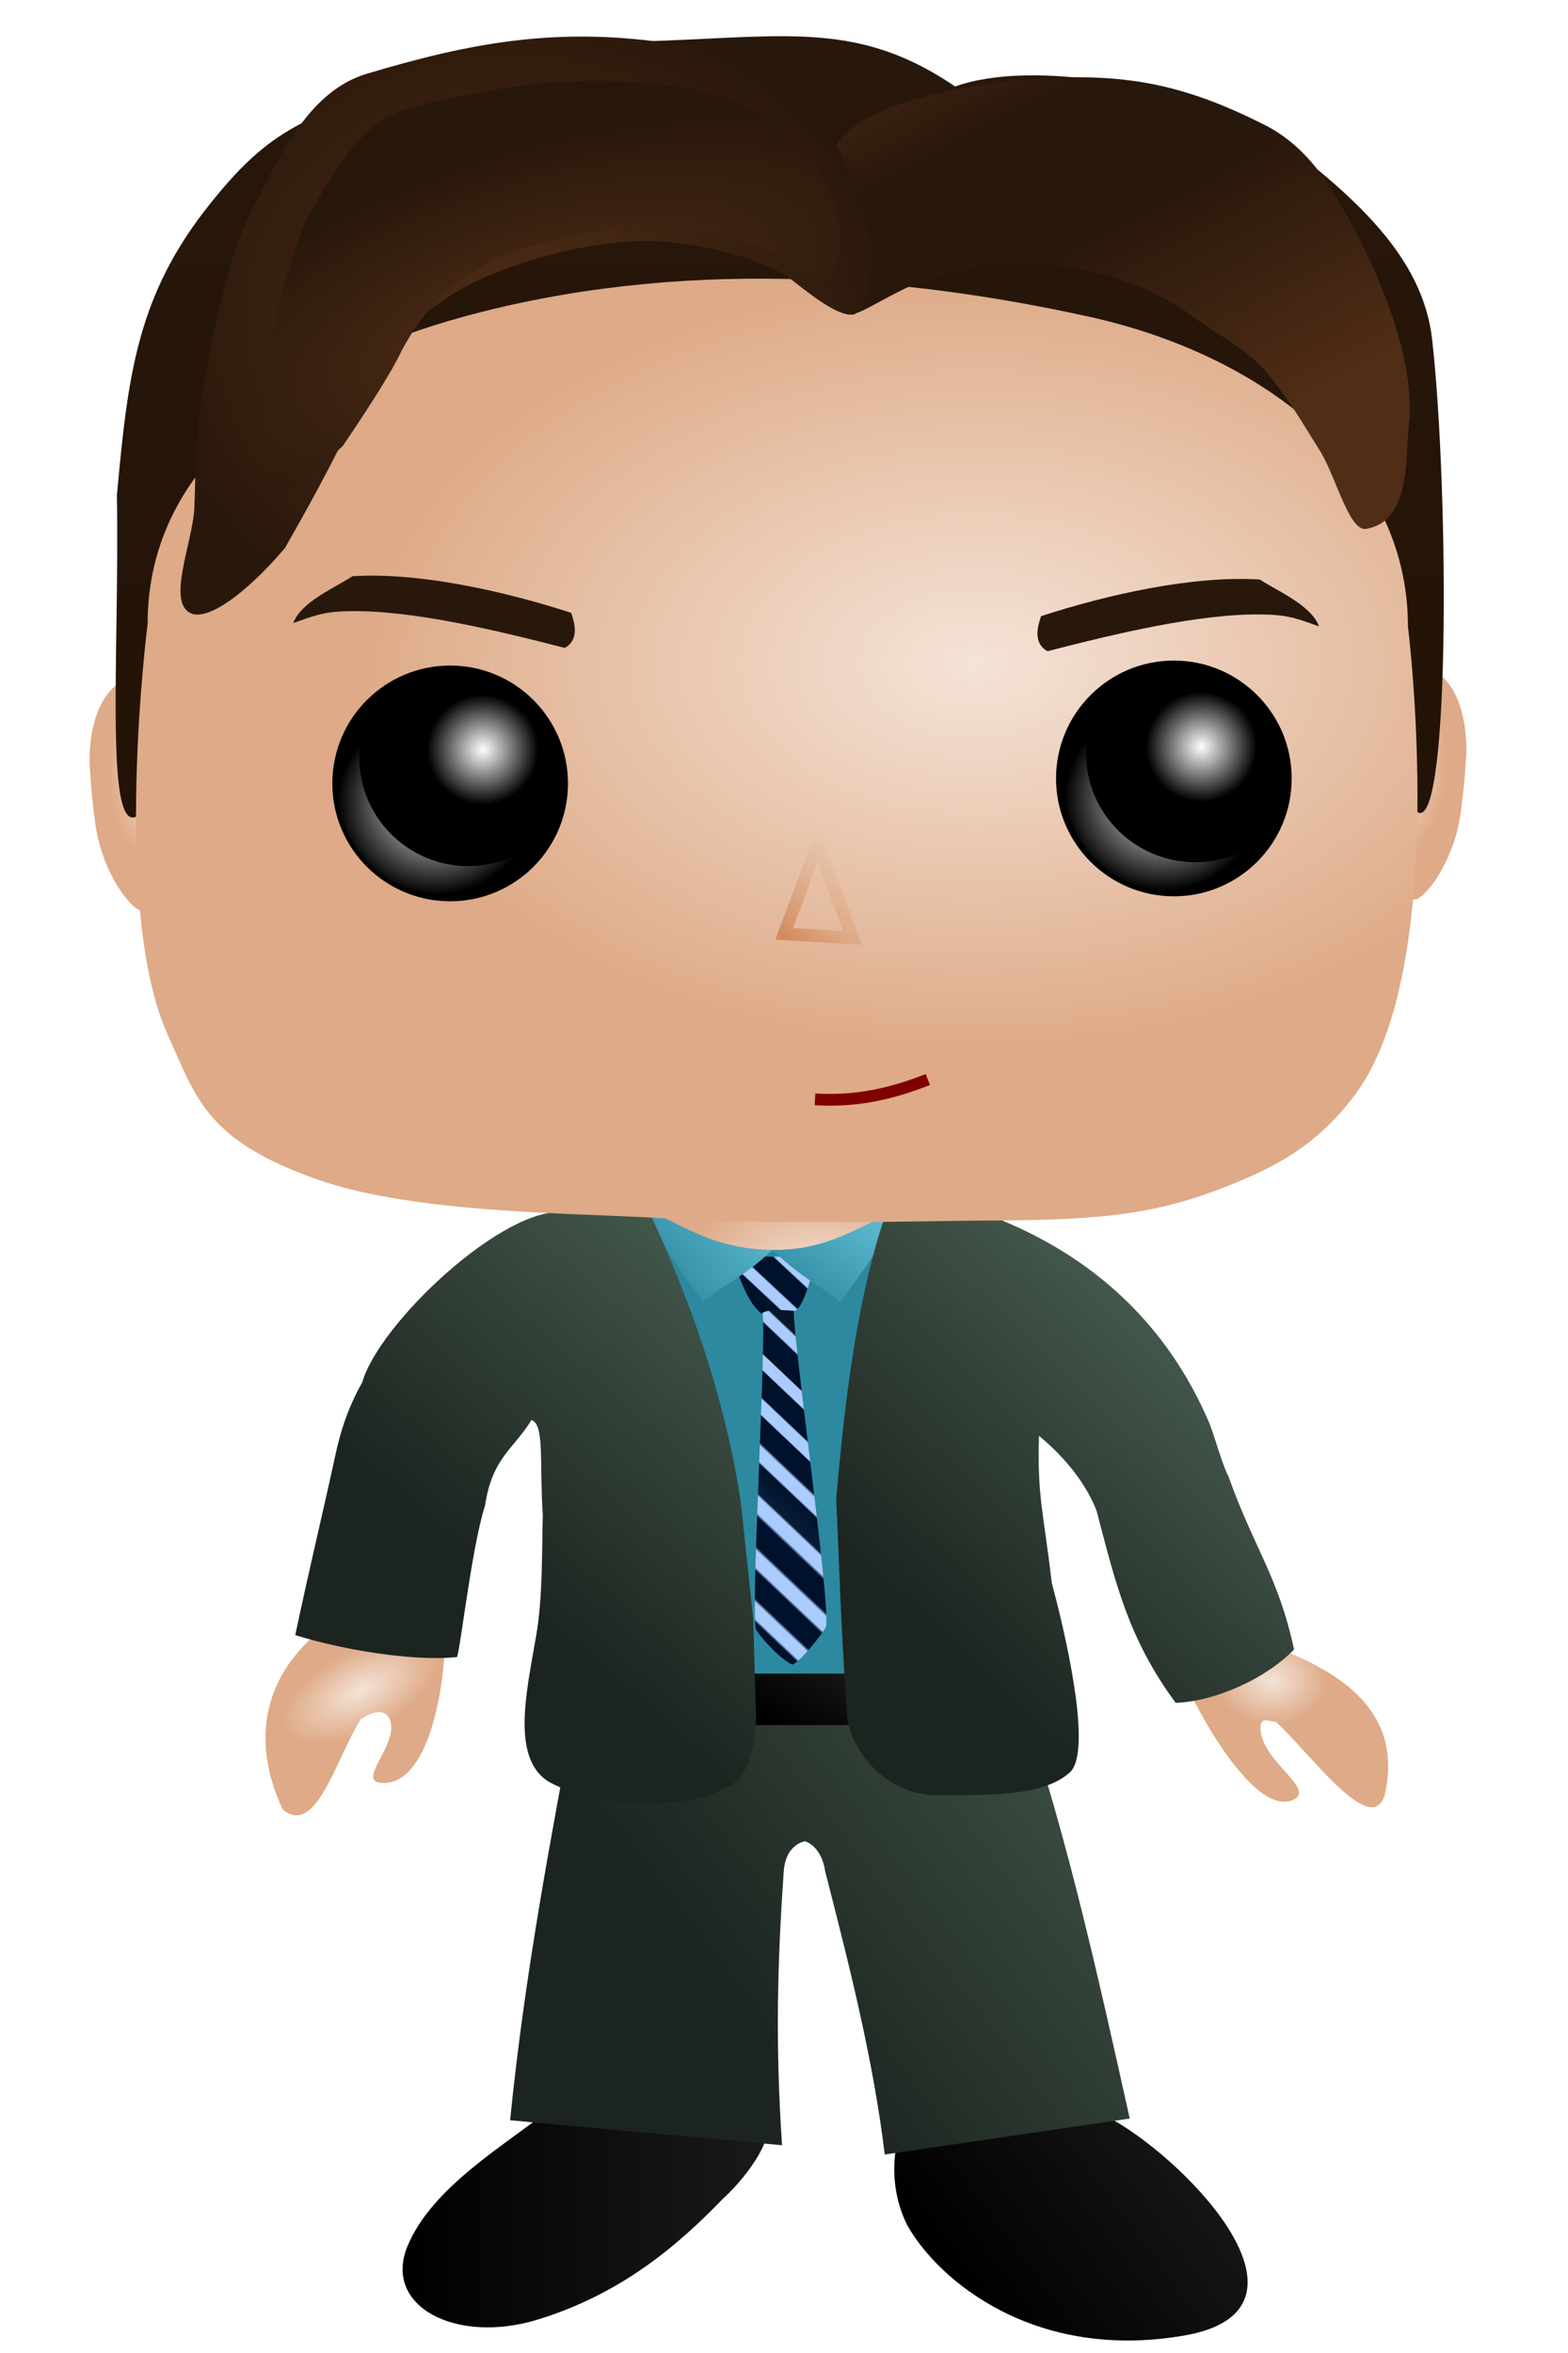 <?xml version="1.0" encoding="UTF-8" standalone="no"?>
<!-- Created with Inkscape (http://www.inkscape.org/) -->

<svg
   xmlns:dc="http://purl.org/dc/elements/1.1/"
   xmlns:cc="http://creativecommons.org/ns#"
   xmlns:rdf="http://www.w3.org/1999/02/22-rdf-syntax-ns#"
   xmlns:svg="http://www.w3.org/2000/svg"
   xmlns="http://www.w3.org/2000/svg"
   xmlns:xlink="http://www.w3.org/1999/xlink"
   xmlns:sodipodi="http://sodipodi.sourceforge.net/DTD/sodipodi-0.dtd"
   xmlns:inkscape="http://www.inkscape.org/namespaces/inkscape"
   width="200"
   height="300"
   id="svg2"
   version="1.1"
   inkscape:version="0.48.5 r10040"
   sodipodi:docname="mulder.svg">
  <defs
     id="defs4">
    <linearGradient
       id="linearGradient4134">
      <stop
         id="stop4136"
         offset="0"
         style="stop-color:#00112b;stop-opacity:1" />
      <stop
         style="stop-color:#00112b;stop-opacity:1"
         offset="0.292"
         id="stop4196" />
      <stop
         style="stop-color:#aaccff;stop-opacity:1"
         offset="0.299"
         id="stop4194" />
      <stop
         style="stop-color:#aaccff;stop-opacity:1"
         offset="0.331"
         id="stop4192" />
      <stop
         style="stop-color:#00112b;stop-opacity:1"
         offset="0.339"
         id="stop4138" />
      <stop
         id="stop4140"
         offset="0.394"
         style="stop-color:#00112b;stop-opacity:1" />
      <stop
         style="stop-color:#aaccff;stop-opacity:1"
         offset="0.401"
         id="stop4142" />
      <stop
         id="stop4144"
         offset="0.435"
         style="stop-color:#aaccff;stop-opacity:1" />
      <stop
         style="stop-color:#00112b;stop-opacity:1"
         offset="0.443"
         id="stop4160" />
      <stop
         id="stop4162"
         offset="0.503"
         style="stop-color:#00112b;stop-opacity:1" />
      <stop
         style="stop-color:#a9cbfe;stop-opacity:1;"
         offset="0.511"
         id="stop4164" />
      <stop
         style="stop-color:#aaccff;stop-opacity:1"
         offset="0.545"
         id="stop4158" />
      <stop
         id="stop4168"
         offset="0.551"
         style="stop-color:#0a1d38;stop-opacity:1;" />
      <stop
         style="stop-color:#00122c;stop-opacity:1;"
         offset="0.611"
         id="stop4170" />
      <stop
         id="stop4172"
         offset="0.616"
         style="stop-color:#aaccff;stop-opacity:1" />
      <stop
         style="stop-color:#aaccff;stop-opacity:1"
         offset="0.648"
         id="stop4174" />
      <stop
         id="stop4176"
         offset="0.655"
         style="stop-color:#00112b;stop-opacity:1;" />
      <stop
         style="stop-color:#00112b;stop-opacity:1;"
         offset="0.709"
         id="stop4178" />
      <stop
         id="stop4180"
         offset="0.712"
         style="stop-color:#aaccff;stop-opacity:1" />
      <stop
         style="stop-color:#aaccff;stop-opacity:1"
         offset="0.743"
         id="stop4182" />
      <stop
         id="stop4184"
         offset="0.747"
         style="stop-color:#00112b;stop-opacity:1;" />
      <stop
         style="stop-color:#00112b;stop-opacity:1;"
         offset="0.8"
         id="stop4186" />
      <stop
         id="stop4188"
         offset="0.803"
         style="stop-color:#aaccff;stop-opacity:1" />
      <stop
         style="stop-color:#aaccff;stop-opacity:1"
         offset="0.833"
         id="stop4190" />
      <stop
         style="stop-color:#00112b;stop-opacity:1"
         offset="0.835"
         id="stop4156" />
      <stop
         style="stop-color:#00112b;stop-opacity:1"
         offset="0.896"
         id="stop4146" />
      <stop
         id="stop4148"
         offset="0.9"
         style="stop-color:#aaccff;stop-opacity:1" />
      <stop
         style="stop-color:#aaccff;stop-opacity:1"
         offset="0.928"
         id="stop4150" />
      <stop
         id="stop4152"
         offset="0.933"
         style="stop-color:#0b1728;stop-opacity:1" />
      <stop
         id="stop4154"
         offset="1"
         style="stop-color:#00112b;stop-opacity:1" />
    </linearGradient>
    <linearGradient
       inkscape:collect="always"
       id="linearGradient4040">
      <stop
         style="stop-color:#00112b;stop-opacity:1"
         offset="0"
         id="stop4042" />
      <stop
         id="stop4050"
         offset="0.218"
         style="stop-color:#00112b;stop-opacity:1" />
      <stop
         style="stop-color:#aaccff;stop-opacity:1"
         offset="0.235"
         id="stop4066" />
      <stop
         id="stop4048"
         offset="0.36"
         style="stop-color:#aaccff;stop-opacity:1" />
      <stop
         style="stop-color:#00112b;stop-opacity:1"
         offset="0.378"
         id="stop4060" />
      <stop
         id="stop4068"
         offset="0.621"
         style="stop-color:#00112b;stop-opacity:1" />
      <stop
         style="stop-color:#aaccff;stop-opacity:1"
         offset="0.637"
         id="stop4070" />
      <stop
         id="stop4072"
         offset="0.767"
         style="stop-color:#aaccff;stop-opacity:1" />
      <stop
         style="stop-color:#0b1728;stop-opacity:1"
         offset="0.786"
         id="stop4074" />
      <stop
         style="stop-color:#00112b;stop-opacity:1"
         offset="1"
         id="stop4044" />
    </linearGradient>
    <linearGradient
       id="linearGradient4032"
       inkscape:collect="always">
      <stop
         id="stop4034"
         offset="0"
         style="stop-color:#5fbcd3;stop-opacity:1" />
      <stop
         id="stop4036"
         offset="1"
         style="stop-color:#2c89a0;stop-opacity:1" />
    </linearGradient>
    <linearGradient
       inkscape:collect="always"
       id="linearGradient4016">
      <stop
         style="stop-color:#000000;stop-opacity:1;"
         offset="0"
         id="stop4018" />
      <stop
         style="stop-color:#1a1a1a;stop-opacity:1"
         offset="1"
         id="stop4020" />
    </linearGradient>
    <linearGradient
       inkscape:collect="always"
       id="linearGradient3991">
      <stop
         style="stop-color:#d38d5f;stop-opacity:1"
         offset="0"
         id="stop3993" />
      <stop
         style="stop-color:#deaa87;stop-opacity:0;"
         offset="1"
         id="stop3995" />
    </linearGradient>
    <linearGradient
       id="linearGradient3975">
      <stop
         style="stop-color:#1c241f;stop-opacity:1"
         offset="0"
         id="stop3977" />
      <stop
         style="stop-color:#536c5d;stop-opacity:1"
         offset="1"
         id="stop3979" />
    </linearGradient>
    <linearGradient
       inkscape:collect="always"
       id="linearGradient4096">
      <stop
         style="stop-color:#502d16;stop-opacity:1"
         offset="0"
         id="stop4098" />
      <stop
         style="stop-color:#28170b;stop-opacity:1"
         offset="1"
         id="stop4100" />
    </linearGradient>
    <linearGradient
       inkscape:collect="always"
       id="linearGradient4088">
      <stop
         style="stop-color:#502d16;stop-opacity:1"
         offset="0"
         id="stop4090" />
      <stop
         style="stop-color:#28170b;stop-opacity:1"
         offset="1"
         id="stop4092" />
    </linearGradient>
    <linearGradient
       inkscape:collect="always"
       id="linearGradient3875">
      <stop
         style="stop-color:#231206;stop-opacity:1"
         offset="0"
         id="stop3877" />
      <stop
         style="stop-color:#28170b;stop-opacity:1"
         offset="1"
         id="stop3879" />
    </linearGradient>
    <linearGradient
       id="linearGradient4101">
      <stop
         id="stop4103"
         offset="0"
         style="stop-color:#ffe6d5;stop-opacity:1" />
      <stop
         style="stop-color:#ffccaa;stop-opacity:1"
         offset="0.278"
         id="stop4105" />
      <stop
         id="stop4107"
         offset="1"
         style="stop-color:#ffb380;stop-opacity:1" />
    </linearGradient>
    <linearGradient
       id="linearGradient4324">
      <stop
         style="stop-color:#f4e3d7;stop-opacity:1"
         offset="0"
         id="stop4326" />
      <stop
         id="stop4368"
         offset="0.624"
         style="stop-color:#deaa87;stop-opacity:1" />
      <stop
         style="stop-color:#deaa87;stop-opacity:1"
         offset="1"
         id="stop4328" />
    </linearGradient>
    <linearGradient
       id="linearGradient3799">
      <stop
         style="stop-color:#ffffff;stop-opacity:1;"
         offset="0"
         id="stop3801" />
      <stop
         style="stop-color:#ffffff;stop-opacity:0;"
         offset="1"
         id="stop3803" />
    </linearGradient>
    <radialGradient
       inkscape:collect="always"
       xlink:href="#linearGradient3799-3"
       id="radialGradient3805-2"
       cx="429.821"
       cy="163.255"
       fx="429.821"
       fy="163.255"
       r="9.464"
       gradientUnits="userSpaceOnUse" />
    <linearGradient
       id="linearGradient3799-3">
      <stop
         style="stop-color:#ffffff;stop-opacity:1;"
         offset="0"
         id="stop3801-1" />
      <stop
         style="stop-color:#ffffff;stop-opacity:0;"
         offset="1"
         id="stop3803-6" />
    </linearGradient>
    <radialGradient
       inkscape:collect="always"
       xlink:href="#linearGradient3799-2"
       id="radialGradient3860-8"
       cx="428.031"
       cy="161.656"
       fx="428.031"
       fy="161.656"
       r="12.531"
       gradientTransform="matrix(1,0,0,0.945,0,8.869)"
       gradientUnits="userSpaceOnUse" />
    <linearGradient
       id="linearGradient3799-2">
      <stop
         style="stop-color:#ffffff;stop-opacity:1;"
         offset="0"
         id="stop3801-7" />
      <stop
         style="stop-color:#ffffff;stop-opacity:0;"
         offset="1"
         id="stop3803-7" />
    </linearGradient>
    <radialGradient
       inkscape:collect="always"
       xlink:href="#linearGradient3906-4"
       id="radialGradient3912-0"
       cx="433.861"
       cy="155.347"
       fx="433.861"
       fy="155.347"
       r="7.324"
       gradientUnits="userSpaceOnUse" />
    <linearGradient
       inkscape:collect="always"
       id="linearGradient3906-4">
      <stop
         style="stop-color:#ffffff;stop-opacity:1;"
         offset="0"
         id="stop3908-9" />
      <stop
         style="stop-color:#ffffff;stop-opacity:0;"
         offset="1"
         id="stop3910-4" />
    </linearGradient>
    <radialGradient
       r="12.531"
       fy="161.656"
       fx="428.031"
       cy="161.656"
       cx="428.031"
       gradientTransform="matrix(1,0,0,0.945,-279.747,701.348)"
       gradientUnits="userSpaceOnUse"
       id="radialGradient3877"
       xlink:href="#linearGradient3799"
       inkscape:collect="always" />
    <radialGradient
       r="7.324"
       fy="155.347"
       fx="433.861"
       cy="155.347"
       cx="433.861"
       gradientUnits="userSpaceOnUse"
       id="radialGradient4039"
       xlink:href="#linearGradient3799"
       inkscape:collect="always" />
    <filter
       inkscape:collect="always"
       id="filter4018-6"
       x="-0.3"
       width="1.6"
       y="-0.3"
       height="1.6"
       style="color-interpolation-filters:sRGB">
      <feGaussianBlur
         inkscape:collect="always"
         stdDeviation="1.831"
         id="feGaussianBlur4020-0" />
    </filter>
    <radialGradient
       inkscape:collect="always"
       xlink:href="#linearGradient3799"
       id="radialGradient3860"
       cx="428.031"
       cy="161.656"
       fx="428.031"
       fy="161.656"
       r="12.531"
       gradientTransform="matrix(1,0,0,0.945,-372.449,701.849)"
       gradientUnits="userSpaceOnUse" />
    <radialGradient
       inkscape:collect="always"
       xlink:href="#linearGradient3799"
       id="radialGradient3912"
       cx="433.861"
       cy="155.347"
       fx="433.861"
       fy="155.347"
       r="7.324"
       gradientUnits="userSpaceOnUse" />
    <filter
       inkscape:collect="always"
       id="filter4018"
       x="-0.3"
       width="1.6"
       y="-0.3"
       height="1.6"
       style="color-interpolation-filters:sRGB">
      <feGaussianBlur
         inkscape:collect="always"
         stdDeviation="1.831"
         id="feGaussianBlur4020" />
    </filter>
    <radialGradient
       inkscape:collect="always"
       xlink:href="#linearGradient4324"
       id="radialGradient4330"
       cx="488.93"
       cy="140.046"
       fx="488.93"
       fy="140.046"
       r="78.569"
       gradientTransform="matrix(1.614,-0.008,0.005,1.018,-665.405,698.308)"
       gradientUnits="userSpaceOnUse" />
    <radialGradient
       inkscape:collect="always"
       xlink:href="#linearGradient4324-8"
       id="radialGradient4330-4"
       cx="488.93"
       cy="140.046"
       fx="488.93"
       fy="140.046"
       r="78.569"
       gradientTransform="matrix(1.614,-0.008,0.005,1.018,-293.069,5.323)"
       gradientUnits="userSpaceOnUse" />
    <linearGradient
       id="linearGradient4324-8">
      <stop
         style="stop-color:#ffe6d5;stop-opacity:1"
         offset="0"
         id="stop4326-8" />
      <stop
         id="stop4368-2"
         offset="0.624"
         style="stop-color:#ffccaa;stop-opacity:1" />
      <stop
         style="stop-color:#ffb380;stop-opacity:1"
         offset="1"
         id="stop4328-4" />
    </linearGradient>
    <radialGradient
       r="78.569"
       fy="138.04"
       fx="468.504"
       cy="138.04"
       cx="468.504"
       gradientTransform="matrix(0.369,-0.008,0.006,0.274,-69.592,881.944)"
       gradientUnits="userSpaceOnUse"
       id="radialGradient4080"
       xlink:href="#linearGradient4324-7-4"
       inkscape:collect="always" />
    <radialGradient
       inkscape:collect="always"
       xlink:href="#linearGradient4324-7-4"
       id="radialGradient4119"
       cx="531.088"
       cy="277.723"
       fx="531.088"
       fy="277.723"
       r="9.849"
       gradientTransform="matrix(1.173,0,0,0.918,-460.751,711.687)"
       gradientUnits="userSpaceOnUse" />
    <linearGradient
       inkscape:collect="always"
       xlink:href="#linearGradient4032"
       id="linearGradient4177"
       x1="80.343"
       y1="938.115"
       x2="116.593"
       y2="938.115"
       gradientUnits="userSpaceOnUse"
       gradientTransform="translate(-372.335,692.985)" />
    <linearGradient
       inkscape:collect="always"
       xlink:href="#linearGradient4171-3"
       id="linearGradient4177-0"
       x1="485.714"
       y1="245.755"
       x2="469.464"
       y2="305.219"
       gradientUnits="userSpaceOnUse" />
    <linearGradient
       inkscape:collect="always"
       id="linearGradient4171-3">
      <stop
         style="stop-color:#536c53;stop-opacity:1;"
         offset="0"
         id="stop4173-6" />
      <stop
         style="stop-color:#37483e;stop-opacity:1"
         offset="1"
         id="stop4175-2" />
    </linearGradient>
    <linearGradient
       gradientTransform="translate(-0.982,26.786)"
       y2="305.219"
       x2="469.464"
       y1="278.255"
       x1="479.286"
       gradientUnits="userSpaceOnUse"
       id="linearGradient4231-5"
       xlink:href="#linearGradient4171-3-8"
       inkscape:collect="always" />
    <linearGradient
       inkscape:collect="always"
       id="linearGradient4171-3-8">
      <stop
         style="stop-color:#536c53;stop-opacity:1;"
         offset="0"
         id="stop4173-6-8" />
      <stop
         style="stop-color:#37483e;stop-opacity:1"
         offset="1"
         id="stop4175-2-1" />
    </linearGradient>
    <radialGradient
       inkscape:collect="always"
       xlink:href="#linearGradient4101-4"
       id="radialGradient4119-1"
       cx="531.088"
       cy="279.116"
       fx="531.088"
       fy="279.116"
       r="9.849"
       gradientTransform="matrix(1,0,0,0.769,0,65.396)"
       gradientUnits="userSpaceOnUse" />
    <linearGradient
       id="linearGradient4101-4">
      <stop
         id="stop4103-9"
         offset="0"
         style="stop-color:#ffe6d5;stop-opacity:1" />
      <stop
         style="stop-color:#ffccaa;stop-opacity:1"
         offset="0.278"
         id="stop4105-8" />
      <stop
         id="stop4107-2"
         offset="1"
         style="stop-color:#ffb380;stop-opacity:1" />
    </linearGradient>
    <radialGradient
       inkscape:collect="always"
       xlink:href="#linearGradient4324-7-4"
       id="radialGradient4339"
       gradientUnits="userSpaceOnUse"
       gradientTransform="matrix(1.473,-0.948,-0.695,-0.578,-542.303,1632.707)"
       cx="531.088"
       cy="279.116"
       fx="531.088"
       fy="279.116"
       r="9.849" />
    <linearGradient
       inkscape:collect="always"
       xlink:href="#linearGradient3875"
       id="linearGradient3881"
       x1="104.744"
       y1="856.205"
       x2="104.116"
       y2="756.2"
       gradientUnits="userSpaceOnUse"
       gradientTransform="matrix(0.888,0,0,1,12.876,0)" />
    <radialGradient
       inkscape:collect="always"
       xlink:href="#linearGradient4324-7"
       id="radialGradient4330-2"
       cx="488.93"
       cy="140.046"
       fx="488.93"
       fy="140.046"
       r="78.569"
       gradientTransform="matrix(1.614,-0.008,0.005,1.018,-665.405,698.308)"
       gradientUnits="userSpaceOnUse" />
    <linearGradient
       id="linearGradient4324-7">
      <stop
         style="stop-color:#f4e3d7;stop-opacity:1"
         offset="0"
         id="stop4326-7" />
      <stop
         id="stop4368-1"
         offset="0.624"
         style="stop-color:#deaa87;stop-opacity:1" />
      <stop
         style="stop-color:#deaa87;stop-opacity:1"
         offset="1"
         id="stop4328-2" />
    </linearGradient>
    <radialGradient
       inkscape:collect="always"
       xlink:href="#linearGradient4324-7-4"
       id="radialGradient3957"
       gradientUnits="userSpaceOnUse"
       gradientTransform="matrix(0.135,-0.002,4.3228424e-4,0.253,-45.631,816.259)"
       cx="488.93"
       cy="140.046"
       fx="488.93"
       fy="140.046"
       r="78.569" />
    <radialGradient
       inkscape:collect="always"
       xlink:href="#linearGradient4324-7-4"
       id="radialGradient3957-0"
       gradientUnits="userSpaceOnUse"
       gradientTransform="matrix(0.135,-0.002,4.3228424e-4,0.253,-45.631,816.259)"
       cx="488.93"
       cy="140.046"
       fx="488.93"
       fy="140.046"
       r="78.569" />
    <linearGradient
       id="linearGradient4324-7-4">
      <stop
         style="stop-color:#f4e3d7;stop-opacity:1"
         offset="0"
         id="stop4326-7-9" />
      <stop
         id="stop4368-1-4"
         offset="0.624"
         style="stop-color:#deaa87;stop-opacity:1" />
      <stop
         style="stop-color:#deaa87;stop-opacity:1"
         offset="1"
         id="stop4328-2-6" />
    </linearGradient>
    <radialGradient
       r="78.569"
       fy="140.046"
       fx="488.93"
       cy="140.046"
       cx="488.93"
       gradientTransform="matrix(-0.135,-0.002,-4.3228424e-4,0.253,244.095,814.895)"
       gradientUnits="userSpaceOnUse"
       id="radialGradient3975"
       xlink:href="#linearGradient4324-7-4"
       inkscape:collect="always" />
    <linearGradient
       inkscape:collect="always"
       xlink:href="#linearGradient4495-6"
       id="linearGradient4388-3"
       x1="449.809"
       y1="131.834"
       x2="383.963"
       y2="29.238"
       gradientUnits="userSpaceOnUse"
       gradientTransform="matrix(0.709,0,0,0.566,-248.291,728.751)" />
    <linearGradient
       id="linearGradient4495-6"
       inkscape:collect="always">
      <stop
         id="stop4497-2"
         offset="0"
         style="stop-color:#502d16;stop-opacity:1" />
      <stop
         style="stop-color:#28170b;stop-opacity:1"
         offset="0.447"
         id="stop4501-4" />
      <stop
         id="stop4503-5"
         offset="0.685"
         style="stop-color:#28170b;stop-opacity:1" />
      <stop
         id="stop4499-8"
         offset="1"
         style="stop-color:#502d16;stop-opacity:1" />
    </linearGradient>
    <linearGradient
       y2="26.715"
       x2="474.93"
       y1="138.142"
       x1="416.73"
       gradientTransform="matrix(-0.561,0,0,0.566,391.974,729.161)"
       gradientUnits="userSpaceOnUse"
       id="linearGradient4013"
       xlink:href="#linearGradient4495-6"
       inkscape:collect="always" />
    <linearGradient
       inkscape:collect="always"
       xlink:href="#linearGradient4495-2"
       id="linearGradient4388-1"
       x1="449.809"
       y1="131.834"
       x2="383.963"
       y2="29.238"
       gradientUnits="userSpaceOnUse"
       gradientTransform="matrix(0.709,0,0,0.566,-248.291,728.751)" />
    <linearGradient
       id="linearGradient4495-2"
       inkscape:collect="always">
      <stop
         id="stop4497-1"
         offset="0"
         style="stop-color:#502d16;stop-opacity:1" />
      <stop
         style="stop-color:#28170b;stop-opacity:1"
         offset="0.447"
         id="stop4501-49" />
      <stop
         id="stop4503-8"
         offset="0.685"
         style="stop-color:#28170b;stop-opacity:1" />
      <stop
         id="stop4499-2"
         offset="1"
         style="stop-color:#502d16;stop-opacity:1" />
    </linearGradient>
    <radialGradient
       inkscape:collect="always"
       xlink:href="#linearGradient4088"
       id="radialGradient4094"
       cx="68.393"
       cy="795.065"
       fx="68.393"
       fy="795.065"
       r="37.421"
       gradientTransform="matrix(1.369,-0.436,0.182,0.572,-169.945,368.512)"
       gradientUnits="userSpaceOnUse" />
    <radialGradient
       inkscape:collect="always"
       xlink:href="#linearGradient4096"
       id="radialGradient4102"
       cx="67.051"
       cy="793.871"
       fx="67.051"
       fy="793.871"
       r="44.029"
       gradientTransform="matrix(-0.175,0.985,-1.136,-0.201,980.3,887.761)"
       gradientUnits="userSpaceOnUse" />
    <linearGradient
       inkscape:collect="always"
       xlink:href="#linearGradient4171-7"
       id="linearGradient4177-1"
       x1="486.429"
       y1="225.755"
       x2="468.75"
       y2="270.219"
       gradientUnits="userSpaceOnUse"
       gradientTransform="translate(-372.335,692.985)" />
    <linearGradient
       inkscape:collect="always"
       id="linearGradient4171-7">
      <stop
         style="stop-color:#afdde9;stop-opacity:1"
         offset="0"
         id="stop4173-4" />
      <stop
         style="stop-color:#37abc8;stop-opacity:1"
         offset="1"
         id="stop4175-0" />
    </linearGradient>
    <linearGradient
       inkscape:collect="always"
       xlink:href="#linearGradient4032"
       id="linearGradient3166"
       gradientUnits="userSpaceOnUse"
       gradientTransform="matrix(0.786,0,0,0.844,-272.661,726.867)"
       x1="472.679"
       y1="213.612"
       x2="456.901"
       y2="228.582" />
    <linearGradient
       inkscape:collect="always"
       xlink:href="#linearGradient4171-7-8"
       id="linearGradient3166-4"
       gradientUnits="userSpaceOnUse"
       gradientTransform="matrix(0.786,0,0,0.844,-272.661,726.867)"
       x1="472.679"
       y1="213.612"
       x2="456.901"
       y2="228.582" />
    <linearGradient
       inkscape:collect="always"
       id="linearGradient4171-7-8">
      <stop
         style="stop-color:#afdde9;stop-opacity:1"
         offset="0"
         id="stop4173-4-8" />
      <stop
         style="stop-color:#37abc8;stop-opacity:1"
         offset="1"
         id="stop4175-0-2" />
    </linearGradient>
    <linearGradient
       y2="229.128"
       x2="464.88"
       y1="213.195"
       x1="454.888"
       gradientTransform="matrix(-0.786,0,0,0.844,469.491,726.957)"
       gradientUnits="userSpaceOnUse"
       id="linearGradient3951"
       xlink:href="#linearGradient4032"
       inkscape:collect="always" />
    <linearGradient
       inkscape:collect="always"
       xlink:href="#linearGradient3975"
       id="linearGradient3972"
       gradientUnits="userSpaceOnUse"
       gradientTransform="matrix(1.662,0,0,1.827,-690.161,-287.609)"
       x1="476.706"
       y1="303.279"
       x2="517.397"
       y2="269.052" />
    <linearGradient
       inkscape:collect="always"
       xlink:href="#linearGradient3975"
       id="linearGradient3981"
       x1="121.556"
       y1="963.529"
       x2="167.837"
       y2="914.789"
       gradientUnits="userSpaceOnUse" />
    <linearGradient
       inkscape:collect="always"
       xlink:href="#linearGradient3975"
       id="linearGradient3989"
       x1="64.089"
       y1="955.512"
       x2="109.731"
       y2="903.012"
       gradientUnits="userSpaceOnUse" />
    <linearGradient
       inkscape:collect="always"
       xlink:href="#linearGradient3991"
       id="linearGradient3997"
       x1="100.737"
       y1="872.286"
       x2="109.698"
       y2="863.826"
       gradientUnits="userSpaceOnUse" />
    <linearGradient
       inkscape:collect="always"
       xlink:href="#linearGradient4016"
       id="linearGradient4014"
       x1="100.005"
       y1="220.45"
       x2="105.687"
       y2="210.096"
       gradientUnits="userSpaceOnUse"
       gradientTransform="matrix(1,0,0,1.083,0,734.033)" />
    <linearGradient
       inkscape:collect="always"
       xlink:href="#linearGradient4016"
       id="linearGradient4022"
       x1="121.137"
       y1="1041.542"
       x2="152.317"
       y2="1018.308"
       gradientUnits="userSpaceOnUse" />
    <linearGradient
       inkscape:collect="always"
       xlink:href="#linearGradient4016"
       id="linearGradient4030"
       x1="51.349"
       y1="1035.295"
       x2="97.884"
       y2="1035.295"
       gradientUnits="userSpaceOnUse" />
    <linearGradient
       inkscape:collect="always"
       xlink:href="#linearGradient4040"
       id="linearGradient4046"
       x1="96.118"
       y1="167.107"
       x2="103.455"
       y2="159.247"
       gradientUnits="userSpaceOnUse" />
    <linearGradient
       inkscape:collect="always"
       xlink:href="#linearGradient4040-3"
       id="linearGradient4046-2"
       x1="96.118"
       y1="167.107"
       x2="103.455"
       y2="159.247"
       gradientUnits="userSpaceOnUse" />
    <linearGradient
       inkscape:collect="always"
       id="linearGradient4040-3">
      <stop
         style="stop-color:#00112b;stop-opacity:1"
         offset="0"
         id="stop4042-8" />
      <stop
         id="stop4050-2"
         offset="0.218"
         style="stop-color:#00112b;stop-opacity:1" />
      <stop
         style="stop-color:#aaccff;stop-opacity:1"
         offset="0.235"
         id="stop4066-6" />
      <stop
         id="stop4048-2"
         offset="0.36"
         style="stop-color:#aaccff;stop-opacity:1" />
      <stop
         style="stop-color:#00112b;stop-opacity:1"
         offset="0.378"
         id="stop4060-7" />
      <stop
         id="stop4068-5"
         offset="0.621"
         style="stop-color:#00112b;stop-opacity:1" />
      <stop
         style="stop-color:#aaccff;stop-opacity:1"
         offset="0.637"
         id="stop4070-7" />
      <stop
         id="stop4072-8"
         offset="0.767"
         style="stop-color:#aaccff;stop-opacity:1" />
      <stop
         style="stop-color:#0b1728;stop-opacity:1"
         offset="0.786"
         id="stop4074-2" />
      <stop
         style="stop-color:#00112b;stop-opacity:1"
         offset="1"
         id="stop4044-7" />
    </linearGradient>
    <linearGradient
       gradientTransform="translate(0.424,759.649)"
       y2="160.067"
       x2="102.634"
       y1="194.16"
       x1="70.296"
       gradientUnits="userSpaceOnUse"
       id="linearGradient4099"
       xlink:href="#linearGradient4134"
       inkscape:collect="always" />
  </defs>
  <sodipodi:namedview
     id="base"
     pagecolor="#ffffff"
     bordercolor="#666666"
     borderopacity="1.0"
     inkscape:pageopacity="0.0"
     inkscape:pageshadow="2"
     inkscape:zoom="5.6568543"
     inkscape:cx="-66.114029"
     inkscape:cy="109.31035"
     inkscape:document-units="px"
     inkscape:current-layer="layer3"
     showgrid="false"
     inkscape:snap-bbox="true"
     inkscape:window-width="1366"
     inkscape:window-height="716"
     inkscape:window-x="-8"
     inkscape:window-y="-8"
     inkscape:window-maximized="1"
     inkscape:showpageshadow="false" />
  <g
     inkscape:groupmode="layer"
     id="layer4"
     inkscape:label="BackBase"
     style="display:inline"
     transform="translate(0,-752.362)">
    <path
       style="fill:url(#radialGradient3957);fill-opacity:1;display:inline"
       d="m 14.768,839.751 c 5.631,-3.528 8.93,-3.905 9.02,3.779 0,0 0.159,17.429 -0.857,21.479 -1.138,4.663 -2.971,3.726 -5.297,3.324 -2.08,-1.291 -4.719,-5.902 -5.413,-10.513 -0.601,-3.959 -0.803,-8.346 -0.803,-8.346 0,-5.288 1.64,-8.324 3.349,-9.723 z"
       id="rect2997-6"
       inkscape:connector-curvature="0"
       sodipodi:nodetypes="cccccsc" />
    <path
       style="fill:url(#radialGradient3975);fill-opacity:1;display:inline"
       d="m 183.697,838.386 c -5.631,-3.528 -8.93,-3.905 -9.02,3.779 0,0 -0.159,17.429 0.857,21.479 1.138,4.663 2.971,3.726 5.297,3.324 2.08,-1.291 4.719,-5.902 5.413,-10.513 0.601,-3.959 0.803,-8.346 0.803,-8.346 0,-5.288 -1.64,-8.324 -3.349,-9.723 z"
       id="rect2997-6-0"
       inkscape:connector-curvature="0"
       sodipodi:nodetypes="cccccsc" />
    <path
       style="fill:url(#linearGradient3881);fill-opacity:1;stroke:none"
       d="m 14.909,815.52 c 1.402,-15.119 2.467,-25.509 12.023,-37.347 6.578,-8.149 11.272,-11.397 25.885,-14.971 3.487,-0.853 14.504,-4.999 31.333,-5.637 16.746,-0.635 25.689,-2.319 37.678,5.823 10.3,-3.661 29.186,0.334 39.486,5.384 11.689,8.59 20.184,16.423 21.359,26.886 2.185,19.46 2.337,64.99 -2.188,59.975 -34.787,0.277 -119.477,0.812 -162.474,0.384 -4.872,4.681 -2.734,-20.115 -3.101,-40.497 z"
       id="rect3496"
       inkscape:connector-curvature="0"
       sodipodi:nodetypes="csssccsccc" />
  </g>
  <g
     inkscape:groupmode="layer"
     id="layer7"
     inkscape:label="NeckLimbs"
     style="display:inline"
     transform="translate(0,-752.362)">
    <path
       style="fill:url(#radialGradient4080);fill-opacity:1;display:inline"
       d="m 75.478,905.194 c 14.926,0.003 47.809,1.122 47.73,1.01 0.054,-0.034 -12.882,11.94 -23.921,24.906 0.536,0.392 -13.573,-15.794 -23.809,-25.916 z"
       id="rect2997-5"
       inkscape:connector-curvature="0"
       sodipodi:nodetypes="cccc" />
    <path
       style="fill:url(#radialGradient4119);fill-opacity:1;stroke:none"
       d="m 151.142,966.8 c 2.711,6.03 9.551,17.398 13.991,14.936 2.473,-1.372 -4.081,-4.891 -4.337,-8.737 -0.124,-1.861 0.803,-1.214 1.954,-1.105 4.575,4.247 12.081,14.763 13.856,9.39 2.644,-11.389 -6.718,-16.322 -15.397,-19.447 z"
       id="path4109"
       inkscape:connector-curvature="0"
       sodipodi:nodetypes="csscccc" />
    <path
       style="fill:url(#linearGradient4030);fill-opacity:1;stroke:none"
       d="m 69.839,1021.495 c -5.132,4.211 -14.73,9.629 -17.871,17.268 -3.142,7.639 6.185,12.567 16.701,9.314 10.516,-3.253 17.669,-9.307 23.527,-15.367 3.516,-3.199 6.931,-8.444 5.245,-9.874 z"
       id="path4121"
       inkscape:connector-curvature="0"
       sodipodi:nodetypes="czzccc" />
    <path
       style="fill:url(#linearGradient4022);fill-opacity:1;stroke:none"
       d="m 141.966,1022.635 c 10.177,5.813 27.454,24.316 9.085,27.499 -19.037,3.299 -31.298,-6.958 -35.295,-13.999 -2.635,-5.159 -1.814,-11.044 -0.09,-13.924 z"
       id="path4121-0"
       inkscape:connector-curvature="0"
       sodipodi:nodetypes="csccc" />
    <path
       style="fill:url(#radialGradient4339);fill-opacity:1;stroke:none;display:inline"
       d="m 56.718,962.844 c -0.267,5.551 -2.238,17.274 -8.099,16.824 -3.265,-0.251 2.483,-5.102 1.066,-8.16 -0.685,-1.479 -2.471,-0.779 -3.688,0.072 -3.057,4.783 -5.653,15.07 -9.927,11.496 -4.067,-8.691 -2.445,-16.61 4.272,-22.404 z"
       id="path4109-4"
       inkscape:connector-curvature="0"
       sodipodi:nodetypes="csscccc" />
  </g>
  <g
     inkscape:groupmode="layer"
     id="layer9"
     inkscape:label="Suit"
     transform="translate(0,-752.362)"
     style="display:inline">
    <path
       style="fill:url(#linearGradient3972);fill-opacity:1;stroke:none"
       d="m 130.576,217.893 -27.683,-0.973 c -10.452,-0.113 -19.512,0.566 -29.451,0.335 -3.2,17.182 -6.486,34.257 -8.379,53.071 l 34.687,3.184 c -0.866,-12.847 -0.587,-23.212 0.201,-34.735 0.161,-3.194 2.094,-3.898 2.706,-4.024 1.301,0.395 2.334,1.931 2.578,3.773 3.09,12.056 6.168,24.113 7.614,36.169 l 31.25,-4.585 c -3.97,-17.835 -7.912,-35.692 -13.522,-52.214 z"
       transform="translate(0,752.362)"
       id="path4169-4"
       inkscape:connector-curvature="0"
       sodipodi:nodetypes="ccccccccccc" />
    <path
       style="fill:url(#linearGradient4177);fill-opacity:1;stroke:none"
       d="m 116.593,905.169 -5.536,65.536 -16.429,0.536 -14.286,-66.25 c 12.284,8.628 23.598,9.319 36.25,0.179 z"
       id="path4169"
       inkscape:connector-curvature="0"
       sodipodi:nodetypes="ccccc" />
    <rect
       style="fill:url(#linearGradient4014);fill-opacity:1;stroke:none"
       id="rect4005"
       width="15.405"
       height="6.566"
       x="94.702"
       y="965.742" />
    <path
       style="fill:url(#linearGradient4099);fill-opacity:1;stroke:none;display:inline"
       d="m 97.236,919.513 c 1.009,-0.667 2.97,-0.503 4.022,-0.316 -0.325,2.546 4.759,37.965 4.098,40.583 -0.28,0.659 -3.243,4.455 -4.268,4.798 -1.127,-0.316 -4.012,-3.263 -4.681,-4.525 -0.666,-3.034 1.445,-37.884 0.829,-40.54 z"
       id="path4038-8"
       inkscape:connector-curvature="0"
       sodipodi:nodetypes="ccccccc" />
    <path
       style="fill:url(#linearGradient4046);stroke:none;stroke-width:1px;stroke-linecap:butt;stroke-linejoin:miter;stroke-opacity:1;fill-opacity:1"
       d="m 93.214,159.643 c 5.947,1.188 8.599,0.286 11.346,-0.126 -1.043,2.546 -1.762,6.714 -3.131,7.626 -2.762,-0.262 -3.871,-0.052 -4.286,0.357 -1.732,-1.351 -2.859,-4.519 -3.929,-7.857 z"
       id="path4038"
       inkscape:connector-curvature="0"
       transform="translate(0,752.362)"
       sodipodi:nodetypes="ccccc" />
    <path
       style="fill:url(#linearGradient3951);fill-opacity:1;stroke:none"
       d="m 98.531,911.724 c 3.28,3.205 6.284,4.76 8.626,6.621 2.917,-3.876 5.215,-6.88 7.084,-11.607 -4.955,2.161 -8.926,5.084 -15.71,4.987 z"
       id="path4169-9-4"
       inkscape:connector-curvature="0"
       sodipodi:nodetypes="cccc" />
    <path
       style="fill:url(#linearGradient3166);fill-opacity:1;stroke:none"
       d="m 98.51,911.716 c -3.28,3.205 -6.494,4.678 -8.836,6.539 -2.917,-3.876 -5.215,-6.88 -7.084,-11.607 4.955,2.161 9.136,5.166 15.921,5.068 z"
       id="path4169-9"
       inkscape:connector-curvature="0"
       sodipodi:nodetypes="cccc" />
  </g>
  <g
     inkscape:groupmode="layer"
     id="layer8"
     inkscape:label="Coat"
     style="display:inline"
     transform="translate(0,-752.362)"
     sodipodi:insensitive="true">
    <path
       style="fill:url(#linearGradient3989);fill-opacity:1;stroke:none"
       d="m 82.486,906.163 -10.293,0.776 c -7.75,-1.097 -23.87,14.174 -25.977,21.644 -1.933,3.421 -2.835,6.528 -3.412,9.184 -1.731,7.969 -3.298,14.324 -5.143,23.07 5.724,1.784 14.84,3.385 20.564,2.8 0.335,0.6 1.812,-13.583 3.64,-19.319 0.932,-6.153 3.633,-7.157 5.931,-10.911 1.684,0.606 0.993,5.315 1.436,12.063 -0.12,4.346 0.008,10.582 -0.831,15.367 -1.182,7.019 -3.456,16.164 2.028,18.929 5.556,2.817 17.026,3.884 22.967,0.088 3.051,-1.95 3.145,-8.19 2.979,-10.447 L 96.075,958.786 94.476,943.763 C 92.386,930.157 87.927,917.758 82.486,906.163 z"
       id="path4162"
       inkscape:connector-curvature="0"
       sodipodi:nodetypes="cccscccccccscccc" />
    <path
       style="fill:url(#linearGradient3981);fill-opacity:1;stroke:none"
       d="m 113.043,906.921 11.815,-0.087 c 9.674,3.425 22.428,10.607 29.405,27.001 0.512,1.204 1.733,5.552 2.406,6.704 3.332,9.34 6.379,12.787 8.39,22.126 -3.481,3.613 -9.882,6.597 -15.096,6.806 -6.055,-8.188 -7.697,-15.359 -10.086,-24.463 -0.783,-2.058 -2.724,-5.745 -7.354,-9.585 -0.212,7.842 0.495,9.152 1.64,18.801 1.634,6.03 5.287,21.443 2.286,24.123 -3.31,2.956 -9.661,2.906 -16.904,2.898 -6.899,-0.008 -11.01,-6.06 -11.483,-9.813 -0.918,-13.576 -0.983,-19.462 -1.405,-27.861 1.123,-13.199 2.764,-26.131 6.387,-36.651 z"
       id="path4164"
       inkscape:connector-curvature="0"
       sodipodi:nodetypes="ccsccccccssccc" />
  </g>
  <g
     inkscape:label="Head"
     inkscape:groupmode="layer"
     id="layer1"
     style="display:inline"
     transform="translate(0,-752.362)">
    <path
       style="fill:url(#radialGradient4330);fill-opacity:1"
       d="m 59,792.773 c 27.438,-7.53 55.666,-5.401 80.055,0 20.763,4.598 40.529,18.191 40.529,39.457 0,0 5.447,43.397 -6.735,59.684 -4.903,6.555 -10.149,9.226 -16.387,11.707 -9.943,3.953 -17.375,4.297 -31.801,4.371 -5.128,0.026 -26.357,0.578 -39.705,-0.283 -11.522,-0.743 -31.851,-0.527 -44.48,-4.969 -14.255,-5.014 -15.45,-10.426 -19.105,-18.503 -7.204,-15.921 -2.541,-52.363 -2.541,-52.363 0,-21.266 19.664,-33.472 40.172,-39.1 z"
       id="rect2997"
       inkscape:connector-curvature="0"
       sodipodi:nodetypes="ssssasssass" />
    <circle
       style="fill:#000000"
       id="path3001"
       transform="matrix(1.044,0,0,1.044,-383.668,703.246)"
       cx="422.496"
       cy="142.72"
       r="14.395"
       d="m 436.891,142.72 c 0,7.95 -6.445,14.395 -14.395,14.395 -7.95,0 -14.395,-6.445 -14.395,-14.395 0,-7.95 6.445,-14.395 14.395,-14.395 7.95,0 14.395,6.445 14.395,14.395 z"
       sodipodi:cx="422.49631"
       sodipodi:cy="142.71982"
       sodipodi:rx="14.394673"
       sodipodi:ry="14.394673" />
    <circle
       style="fill:#000000;display:inline"
       id="path3001-1"
       transform="matrix(1.044,0,0,1.044,-291.359,702.612)"
       cx="422.496"
       cy="142.72"
       r="14.395"
       d="m 436.891,142.72 c 0,7.95 -6.445,14.395 -14.395,14.395 -7.95,0 -14.395,-6.445 -14.395,-14.395 0,-7.95 6.445,-14.395 14.395,-14.395 7.95,0 14.395,6.445 14.395,14.395 z"
       sodipodi:cx="422.49631"
       sodipodi:cy="142.71982"
       sodipodi:rx="14.394673"
       sodipodi:ry="14.394673" />
    <path
       style="fill:none;stroke:url(#linearGradient3997);stroke-width:1.6;stroke-linecap:butt;stroke-linejoin:miter;stroke-miterlimit:4;stroke-opacity:1;stroke-dasharray:none"
       d="m 104.308,859.99 -4.286,11.429 8.75,0.536 z"
       id="path3027"
       inkscape:connector-curvature="0"
       sodipodi:nodetypes="cccc" />
    <path
       style="fill:none;stroke:#800000;stroke-width:1.5;stroke-linecap:butt;stroke-linejoin:miter;stroke-miterlimit:4;stroke-opacity:1;stroke-dasharray:none"
       d="m 103.952,892.526 c 5.588,0.343 10.144,-0.862 14.395,-2.526 l 0,0"
       id="path3502"
       inkscape:connector-curvature="0"
       sodipodi:nodetypes="ccc" />
    <path
       style="fill:#28170b;stroke:none"
       d="m 132.792,78.555 c -0.362,1.094 -1.148,3.377 0.816,4.472 8.519,-2.19 19.454,-4.849 27.501,-4.681 3.356,0.036 4.637,0.646 7.14,1.513 -1.07,-2.728 -5.095,-4.374 -7.556,-5.969 -8.502,-0.543 -19.4,1.906 -27.902,4.666 z"
       id="path3105"
       inkscape:connector-curvature="0"
       transform="translate(0,752.362)"
       sodipodi:nodetypes="cccccc" />
    <path
       style="fill:#28170b;stroke:none;display:inline"
       d="m 72.854,830.497 c 0.362,1.094 1.148,3.377 -0.816,4.472 -8.519,-2.19 -19.454,-4.849 -27.501,-4.681 -3.356,0.036 -4.637,0.646 -7.14,1.513 1.07,-2.728 5.095,-4.374 7.556,-5.969 8.502,-0.543 19.4,1.906 27.902,4.666 z"
       id="path3105-5"
       inkscape:connector-curvature="0"
       sodipodi:nodetypes="cccccc" />
  </g>
  <g
     inkscape:groupmode="layer"
     id="layer5"
     inkscape:label="FrontBase1"
     style="display:inline"
     transform="translate(0,-752.362)">
    <path
       style="fill:url(#linearGradient4013);fill-opacity:1;fill-rule:evenodd;stroke:none;display:inline"
       d="m 108.692,792.435 c -2.157,-4.75 -1.98,-11.107 -2.865,-18.022 -1.079,-8.438 17.27,-11.281 25.61,-11.945 12.12,-0.965 19.795,0.754 29.769,5.768 6.011,3.022 8.886,8.461 11.776,13.761 4.03,7.697 7.483,17.268 6.736,24.324 -0.491,3.943 0.395,12.418 -5.398,13.461 -2.222,0.526 -3.921,-6.741 -6.012,-10.031 -2.025,-3.185 -3.286,-5.558 -6.323,-9.392 -2.963,-3.74 -6.827,-5.221 -11.339,-8.739 -5.459,-3.226 -10.802,-4.907 -16.602,-5.563 -4.675,-0.529 -8.927,0.166 -14.046,1.381 -4.639,1.101 -9.509,4.728 -11.304,4.996 z"
       id="path3500-8"
       inkscape:connector-curvature="0"
       sodipodi:nodetypes="cssscccascascc" />
    <path
       style="fill:url(#radialGradient4102);fill-opacity:1;fill-rule:evenodd;stroke:none"
       d="m 109.084,792.395 c 4.059,-4.603 1.284,-15.528 -2.611,-21.675 -4.259,-6.721 -11.278,-11.281 -20.21,-12.702 -15.044,-2.394 -26.298,-0.187 -39.482,3.748 -7.586,2.264 -11.306,10.938 -14.862,17.802 -3.624,6.995 -6.082,22.839 -6.082,22.839 -0.994,6.324 -0.85,9.748 -1.044,14.635 -0.181,4.541 -3.818,12.591 -0.112,13.635 2.805,0.526 7.965,-4.058 11.677,-8.467 4.246,-7.419 7.397,-13.448 8.634,-16.524 1.095,-2.727 5.298,-11.108 10.992,-14.626 5.312,-4.119 16.747,-7.731 25.717,-7.953 6.635,-0.164 15.846,2.226 19.289,4.935 2.543,2.001 6.322,4.998 8.095,4.356 z"
       id="path3500"
       inkscape:connector-curvature="0"
       sodipodi:nodetypes="cassacaccccasc" />
    <path
       style="fill:url(#radialGradient4094);fill-opacity:1;fill-rule:evenodd;stroke:none;display:inline"
       d="m 105.547,787.915 c 3.45,-3.287 1.091,-11.088 -2.219,-15.477 -3.62,-4.799 -9.585,-8.055 -17.177,-9.07 -12.786,-1.709 -22.352,-0.134 -33.558,2.676 -6.448,1.617 -9.61,7.81 -12.632,12.712 -3.08,4.995 -5.169,16.308 -5.169,16.308 -0.845,4.516 -0.723,6.961 -0.888,10.45 -0.153,3.243 -3.245,8.991 -0.095,9.736 2.384,0.375 6.77,-2.898 9.924,-6.046 3.609,-5.298 6.287,-9.603 7.338,-11.799 0.931,-1.947 4.503,-7.932 9.342,-10.444 4.515,-2.941 14.234,-5.521 21.858,-5.679 5.639,-0.117 13.468,1.59 16.394,3.524 2.161,1.429 5.373,3.569 6.881,3.11 z"
       id="path3500-4"
       inkscape:connector-curvature="0"
       sodipodi:nodetypes="cassacaccccasc" />
  </g>
  <g
     inkscape:groupmode="layer"
     id="layer3"
     inkscape:label="Lighting"
     style="display:inline"
     transform="translate(0,-752.362)">
    <path
       style="display:inline;fill:url(#radialGradient3860);fill-opacity:1;stroke:none"
       d="m 47.301,842.793 c -2.595,2.502 -4.25,6.022 -4.25,9.938 0,7.586 6.075,13.75 13.562,13.75 4.849,0 9.104,-2.59 11.5,-6.469 -2.328,1.738 -5.209,2.781 -8.344,2.781 -7.697,0 -13.938,-6.188 -13.938,-13.844 0,-2.21 0.544,-4.302 1.469,-6.156 z"
       id="path3797"
       inkscape:connector-curvature="0" />
    <path
       style="display:inline;fill:url(#radialGradient3877);fill-opacity:1;stroke:none"
       d="m 140.003,842.292 c -2.595,2.502 -4.25,6.022 -4.25,9.938 0,7.586 6.075,13.75 13.562,13.75 4.849,0 9.104,-2.59 11.5,-6.469 -2.328,1.738 -5.209,2.781 -8.344,2.781 -7.697,0 -13.938,-6.188 -13.938,-13.844 0,-2.21 0.544,-4.302 1.469,-6.156 z"
       id="path3797-1"
       inkscape:connector-curvature="0" />
    <circle
       style="display:inline;fill:url(#radialGradient3912);fill-opacity:1;stroke:none;filter:url(#filter4018)"
       id="path3896"
       transform="matrix(0.968,0,0,0.957,-358.402,699.276)"
       cx="433.861"
       cy="155.347"
       r="7.324"
       d="m 441.184,155.347 c 0,4.045 -3.279,7.324 -7.324,7.324 -4.045,0 -7.324,-3.279 -7.324,-7.324 0,-4.045 3.279,-7.324 7.324,-7.324 4.045,0 7.324,3.279 7.324,7.324 z" />
    <circle
       style="display:inline;fill:url(#radialGradient4039);fill-opacity:1;stroke:none;filter:url(#filter4018-6)"
       id="path3896-3"
       transform="matrix(0.968,0,0,0.957,-266.752,698.919)"
       cx="433.861"
       cy="155.347"
       r="7.324"
       d="m 441.184,155.347 c 0,4.045 -3.279,7.324 -7.324,7.324 -4.045,0 -7.324,-3.279 -7.324,-7.324 0,-4.045 3.279,-7.324 7.324,-7.324 4.045,0 7.324,3.279 7.324,7.324 z" />
  </g>
</svg>
